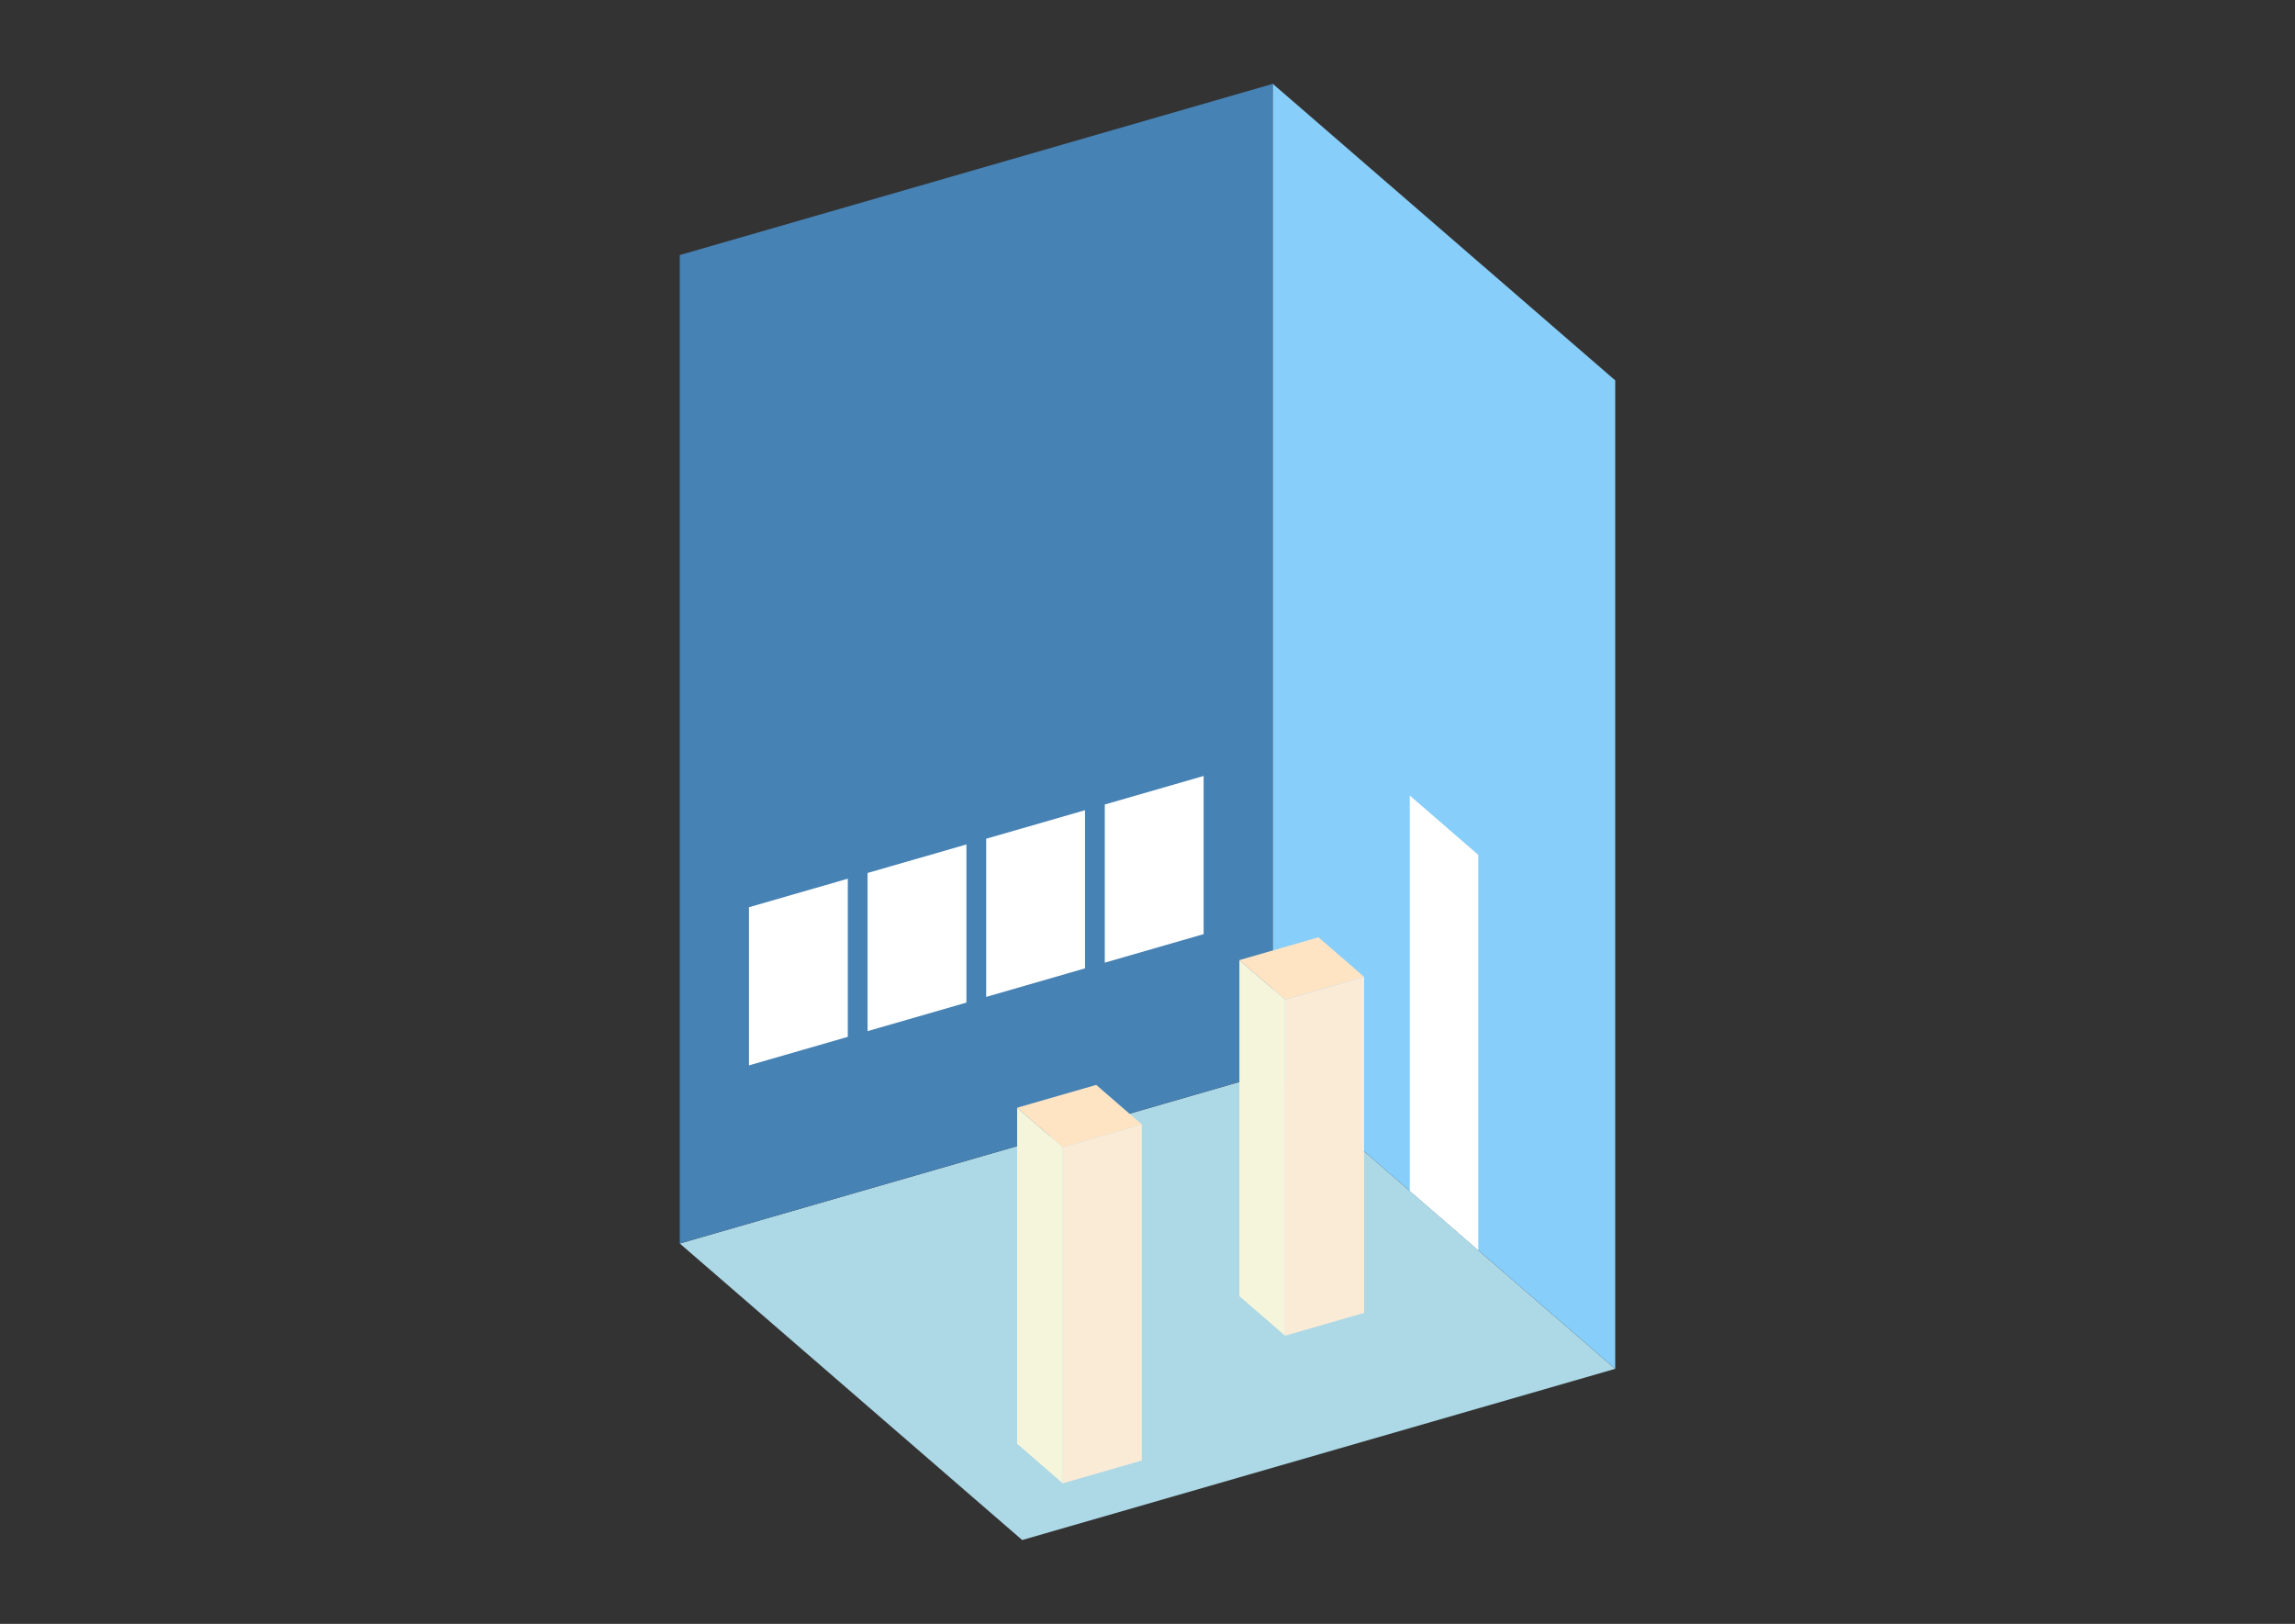 <?xml version="1.0" encoding="UTF-8"?>
<svg
  xmlns="http://www.w3.org/2000/svg"
  width="848"
  height="600"
  style="background-color:white"
>
  <rect width="100%" height="100%" fill="#333333" stroke="none"/>
  <polygon fill="lightblue" points="377.692,569.02 251.177,459.455 470.308,396.197 596.823,505.762" />
  <polygon fill="steelblue" points="251.177,459.455 251.177,94.238 470.308,30.98 470.308,396.197" />
  <polygon fill="lightskyblue" points="596.823,505.762 596.823,140.545 470.308,30.98 470.308,396.197" />
  <polygon fill="white" points="546.217,461.936 546.217,315.849 520.914,293.936 520.914,440.023" />
  <polygon fill="white" points="276.743,393.64 276.743,335.205 313.264,324.662 313.264,383.097" />
  <polygon fill="white" points="320.569,380.988 320.569,322.554 357.09,312.011 357.09,370.446" />
  <polygon fill="white" points="364.395,368.337 364.395,309.902 400.916,299.359 400.916,357.794" />
  <polygon fill="white" points="408.221,355.685 408.221,297.251 444.742,286.708 444.742,345.143" />
  <polygon fill="antiquewhite" points="474.825,493.528 474.825,369.354 504.043,360.92 504.043,485.093" />
  <polygon fill="beige" points="474.825,493.528 474.825,369.354 457.956,354.745 457.956,478.919" />
  <polygon fill="bisque" points="474.825,369.354 457.956,354.745 487.174,346.311 504.043,360.92" />
  <polygon fill="antiquewhite" points="392.693,548.069 392.693,423.895 421.911,415.46 421.911,539.634" />
  <polygon fill="beige" points="392.693,548.069 392.693,423.895 375.825,409.286 375.825,533.46" />
  <polygon fill="bisque" points="392.693,423.895 375.825,409.286 405.042,400.852 421.911,415.46" />
</svg>
